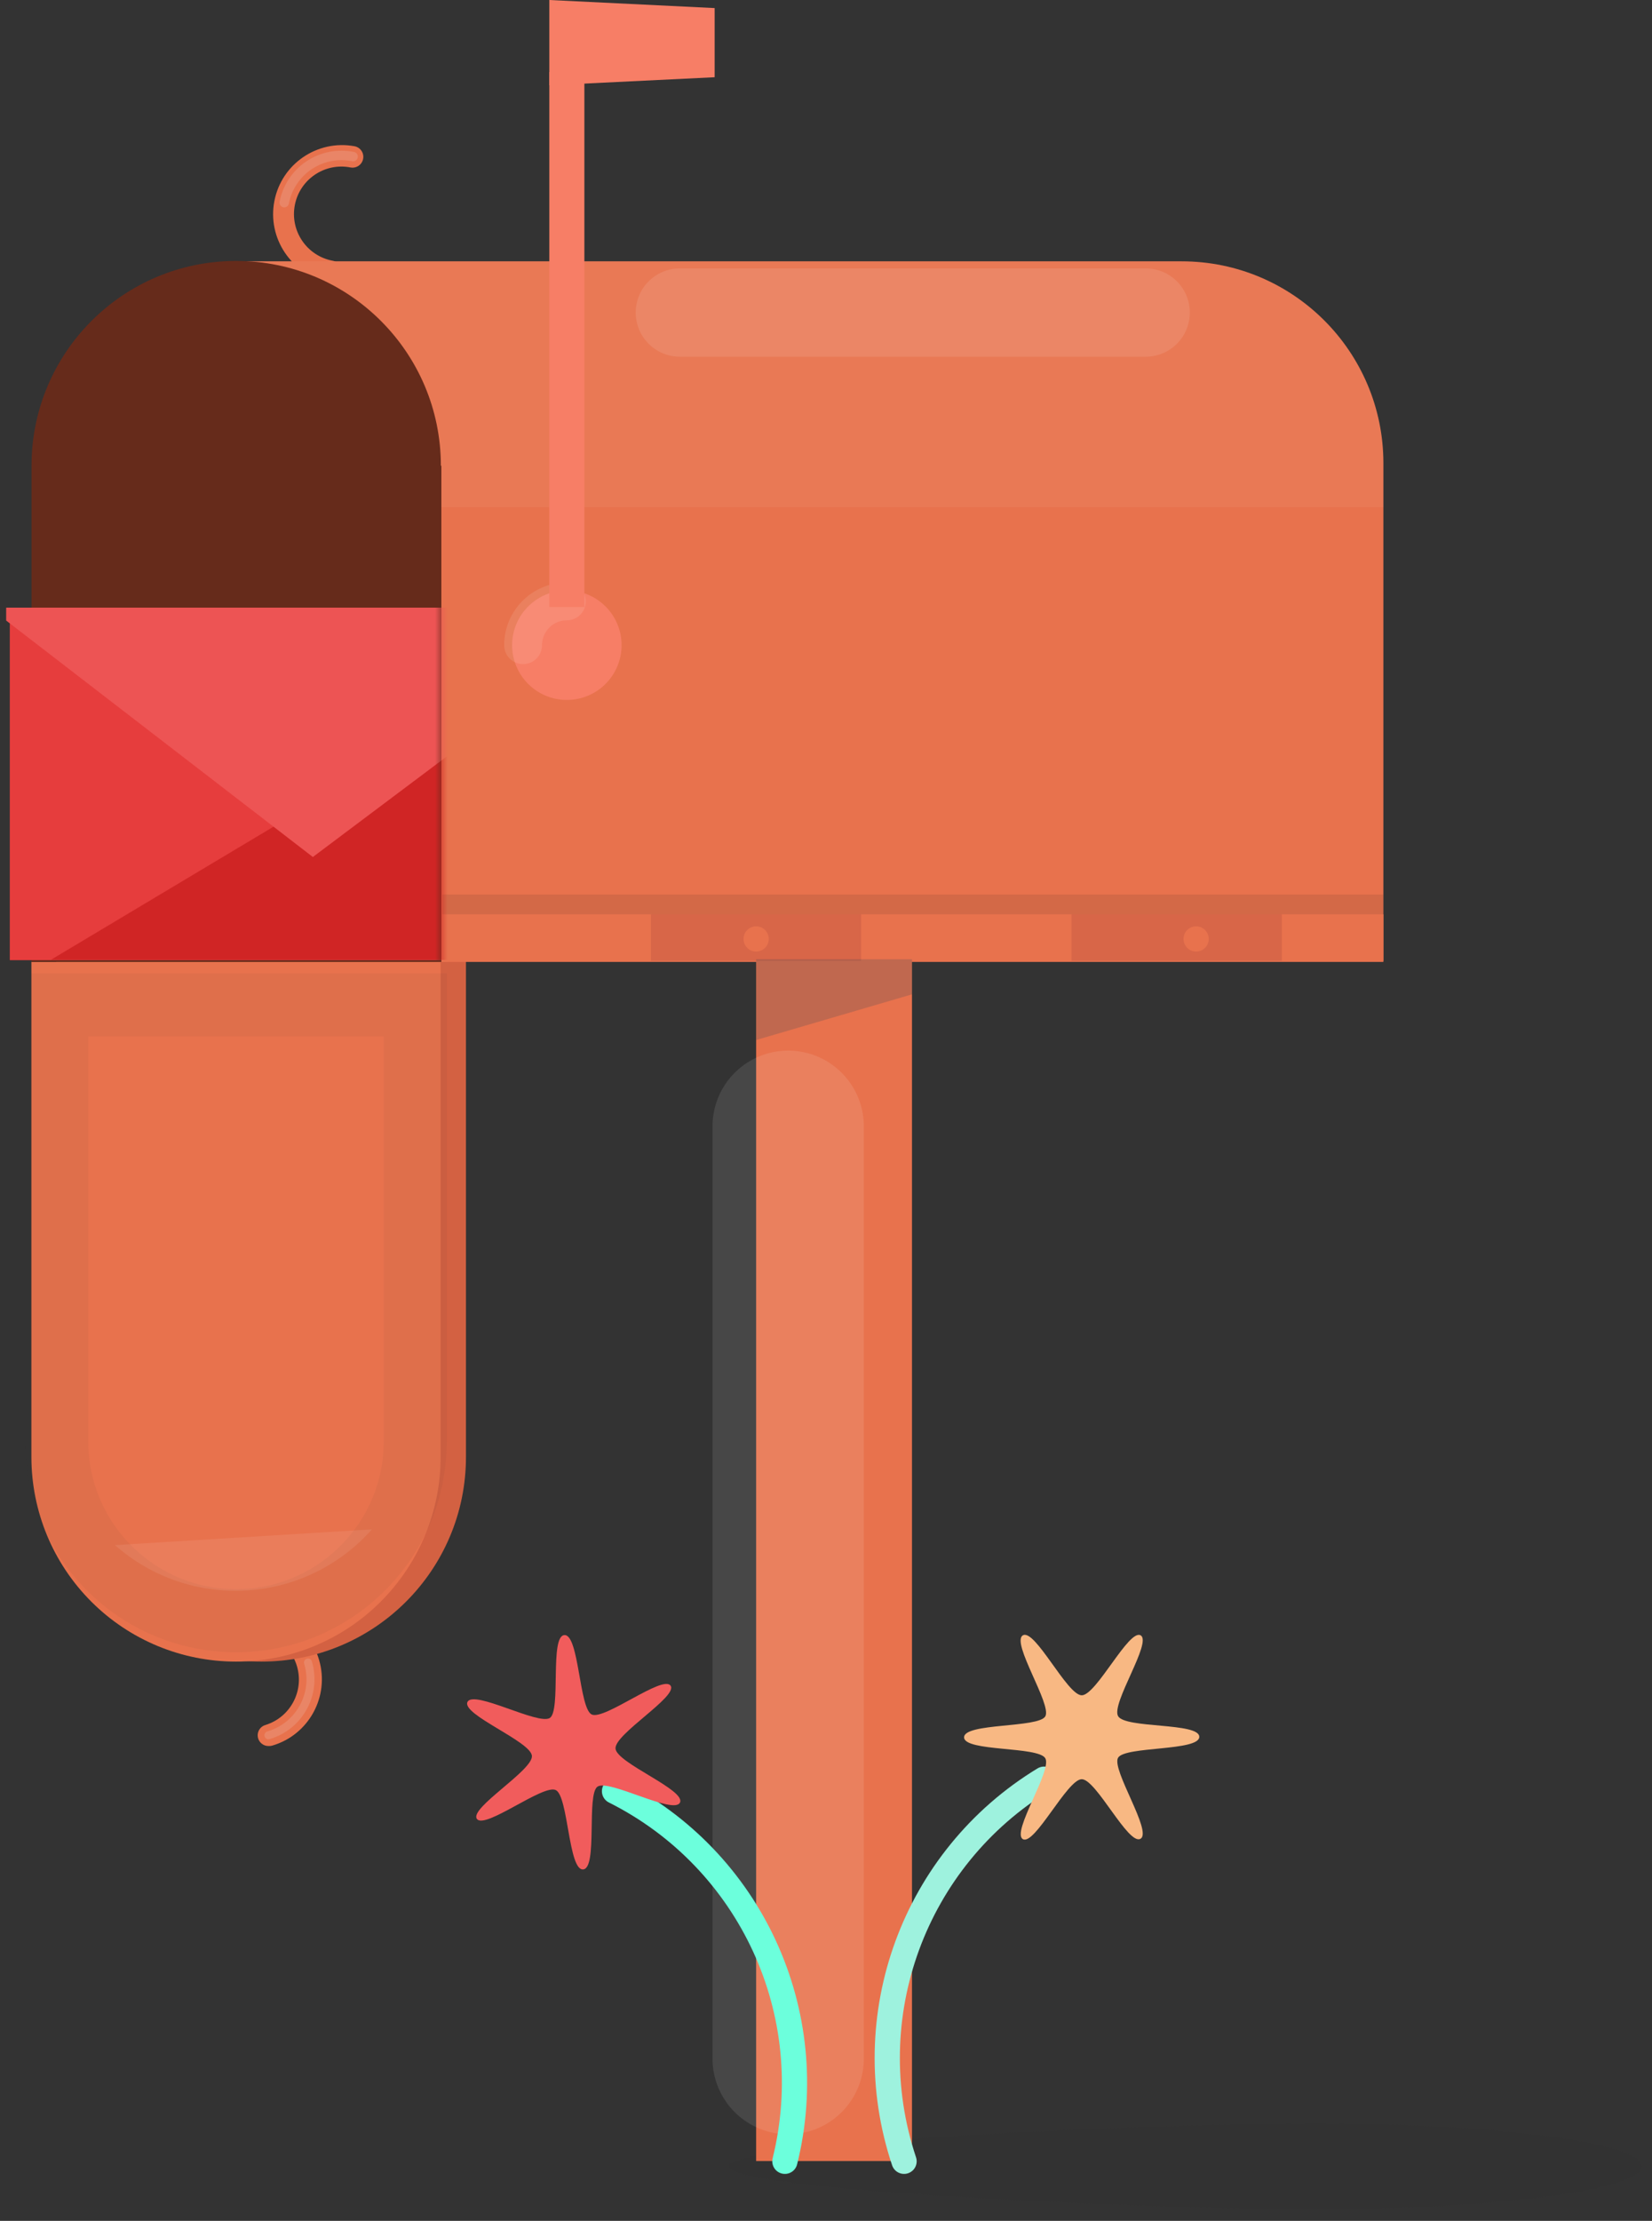 <?xml version="1.0" encoding="UTF-8"?>
<svg width="131px" height="176px" viewBox="0 0 131 176" version="1.1" xmlns="http://www.w3.org/2000/svg" xmlns:xlink="http://www.w3.org/1999/xlink">
    <rect x="0" y="0" width="131" height="176" fill="#333333" stroke="none"/>
    <!-- Generator: Sketch 45.1 (43504) - http://www.bohemiancoding.com/sketch -->
    <title>mailbox</title>
    <desc>Created with Sketch.</desc>
    <defs>
        <rect id="path-1" x="0" y="0" width="39" height="34"></rect>
    </defs>
    <g id="Page-1" stroke="none" stroke-width="1" fill="none" fill-rule="evenodd">
        <g id="Subscribe_email" transform="translate(-334, -106)">
            <g id="Modal" transform="translate(100, 84)">
                <g id="mailbox" transform="translate(230, 22)">
                    <g id="Layer_2">
                        <g>
                            <g id="Shadow" transform="translate(61, 168)" fill-rule="nonzero" fill="#2D2D2D" opacity="0.1">
                                <path d="M0.78,3.68 C0.78,1.8 33.06,0.28 47.34,0.28 C61.62,0.28 73.2,1.8 73.2,3.68 C73.2,5.56 61.62,7.08 47.34,7.08 C33.06,7.08 0.78,5.56 0.78,3.68 Z" id="Shape"></path>
                            </g>
                            <g id="Layer_1-2">
                                <rect id="Rectangle-path" fill="#E8724D" fill-rule="nonzero" x="63.96" y="76.02" width="12.36" height="95.24"></rect>
                                <path d="M25.3,138.37 C24.871,138.378 24.503,138.066 24.442,137.641 C24.381,137.216 24.646,136.813 25.06,136.7 C27.008,136.093 28.117,134.043 27.558,132.08 C26.998,130.117 24.976,128.959 23,129.47 C22.707,129.556 22.391,129.479 22.17,129.268 C21.949,129.057 21.858,128.744 21.93,128.448 C22.002,128.151 22.227,127.916 22.52,127.83 C25.422,126.985 28.46,128.653 29.305,131.555 C30.15,134.457 28.482,137.495 25.58,138.34 C25.489,138.365 25.394,138.376 25.3,138.37 Z" id="Shape" fill="#E8724D" fill-rule="nonzero"></path>
                                <g id="Group" opacity="0.15" transform="translate(24, 131)" fill-rule="nonzero" fill="#F2F3F4">
                                    <path d="M1.3,6.84 C1.137,6.846 0.995,6.727 0.972,6.565 C0.949,6.403 1.051,6.25 1.21,6.21 C3.487,5.543 4.794,3.158 4.13,0.88 C4.082,0.767 4.104,0.636 4.185,0.544 C4.266,0.452 4.393,0.414 4.511,0.448 C4.63,0.481 4.719,0.579 4.74,0.7 C5.5,3.318 3.997,6.056 1.38,6.82 L1.3,6.84 Z" id="Shape"></path>
                                </g>
                                <path d="M24.68,76.09 L24.68,76.09 C28.99,76.077 33.129,77.78 36.182,80.823 C39.234,83.866 40.95,88 40.95,92.31 L40.95,131.68 L8.46,131.68 L8.46,92.31 C8.46,83.352 15.722,76.09 24.68,76.09 Z" id="Shape" fill="#D36142" fill-rule="nonzero" transform="translate(24.705, 103.885) rotate(180) translate(-24.705, -103.885) "></path>
                                <path d="M113.7,36.71 L113.7,76.23 L22.7,76.23 L22.7,20.71 L97.7,20.71 C106.537,20.71 113.7,27.873 113.7,36.71 Z" id="Shape" fill="#E8724D" fill-rule="nonzero"></path>
                                <path d="M22.72,76.22 L22.72,76.22 C27.022,76.22 31.147,77.929 34.189,80.971 C37.231,84.013 38.94,88.138 38.94,92.44 L38.94,131.68 L6.49,131.68 L6.49,92.44 C6.49,88.136 8.2,84.009 11.244,80.967 C14.288,77.925 18.416,76.217 22.72,76.22 Z" id="Shape" fill="#E8724D" fill-rule="nonzero" transform="translate(22.715, 103.95) rotate(180) translate(-22.715, -103.95) "></path>
                                <circle id="Oval" fill="#F77E66" fill-rule="nonzero" cx="48.95" cy="51.13" r="4.34"></circle>
                                <circle id="Oval" fill="#F77E66" fill-rule="nonzero" cx="48.95" cy="51.13" r="2.44"></circle>
                                <polygon id="Shape" fill="#F77E66" fill-rule="nonzero" points="60.67 6.12 47.56 6.76 47.56 0 60.67 0.64"></polygon>
                                <rect id="Rectangle-path" fill="#E8724D" fill-rule="nonzero" x="38.94" y="72.46" width="74.76" height="3.69"></rect>
                                <rect id="Rectangle-path" fill="#E8724D" fill-rule="nonzero" x="38.94" y="72.46" width="16.68" height="3.69"></rect>
                                <rect id="Rectangle-path" fill="#D86648" fill-rule="nonzero" x="55.62" y="72.46" width="16.68" height="3.69"></rect>
                                <rect id="Rectangle-path" fill="#E8724D" fill-rule="nonzero" x="72.3" y="72.46" width="16.68" height="3.69"></rect>
                                <rect id="Rectangle-path" fill="#D86648" fill-rule="nonzero" x="88.97" y="72.46" width="16.68" height="3.69"></rect>
                                <path d="M30.2,22.33 L30.04,22.33 C27.098,21.733 25.187,18.876 25.758,15.929 C26.329,12.982 29.168,11.046 32.12,11.59 C32.42,11.649 32.666,11.864 32.765,12.153 C32.864,12.442 32.801,12.762 32.6,12.993 C32.399,13.223 32.09,13.329 31.79,13.27 C29.749,12.875 27.775,14.209 27.38,16.25 C26.985,18.291 28.319,20.265 30.36,20.66 C30.807,20.727 31.123,21.131 31.081,21.581 C31.038,22.031 30.651,22.368 30.2,22.35 L30.2,22.33 Z" id="Shape" fill="#E8724D" fill-rule="nonzero"></path>
                                <path d="M26.54,16.06 C26.774,14.849 27.483,13.781 28.508,13.096 C29.534,12.41 30.791,12.163 32,12.41" id="Shape" stroke="#F0F5F7" stroke-width="0.75" opacity="0.15" stroke-linecap="round"></path>
                                <path d="M45.48,51.13 C45.48,49.214 47.034,47.66 48.95,47.66" id="Shape" stroke="#FFFFFF" stroke-width="3" opacity="0.1" stroke-linecap="round"></path>
                                <path d="M22.72,79.64 L22.72,79.64 C30.57,79.646 36.93,86.01 36.93,93.86 L36.93,128.44 L8.5,128.44 L8.5,93.86 C8.5,86.007 14.867,79.64 22.72,79.64 Z" id="Shape" stroke="#2D2D2D" stroke-width="5" opacity="0.05" transform="translate(22.715, 104.04) rotate(-180) translate(-22.715, -104.04) "></path>
                                <polygon id="Shape" fill="#204458" fill-rule="nonzero" opacity="0.2" points="76.32 78.8 63.96 82.42 63.96 76.02 76.32 76.02"></polygon>
                                <path d="M66.5,89.26 L66.5,163.14" id="Shape" stroke="#FFFFFF" stroke-width="12" opacity="0.1" stroke-linecap="round"></path>
                                <circle id="Oval" fill="#E8724D" fill-rule="nonzero" cx="46.51" cy="74.41" r="1"></circle>
                                <circle id="Oval" fill="#E8724D" fill-rule="nonzero" cx="63.96" cy="74.41" r="1"></circle>
                                <circle id="Oval" fill="#E8724D" fill-rule="nonzero" cx="81.41" cy="74.41" r="1"></circle>
                                <circle id="Oval" fill="#E8724D" fill-rule="nonzero" cx="98.85" cy="74.41" r="1"></circle>
                                <rect id="Rectangle-path" fill="#141414" fill-rule="nonzero" opacity="0.1" x="39.07" y="70.89" width="74.63" height="1.57"></rect>
                                <path d="M113.7,36.71 L113.7,40.19 L113.44,40.19 L22.73,40.19 L22.73,20.71 L97.73,20.71 C106.555,20.727 113.7,27.885 113.7,36.71 L113.7,36.71 Z" id="Shape" fill="#FFFFFF" fill-rule="nonzero" opacity="0.05"></path>
                                <path d="M39,36.91 L39,76.23 L6.5,76.23 L6.5,36.91 C6.5,27.946 13.766,20.68 22.73,20.68 C31.694,20.68 38.96,27.946 38.96,36.91 L39,36.91 Z" id="Shape" fill="#662B1B" fill-rule="nonzero"></path>
                                <g id="mail" transform="translate(0, 44.101)">
                                    <mask id="mask-2" fill="white">
                                        <use xlink:href="#path-1"></use>
                                    </mask>
                                    <g id="Mask"></g>
                                    <g mask="url(#mask-2)">
                                        <g transform="translate(4, 4)">
                                            <polygon id="Star" fill="#E63D3D" transform="translate(23.5, 14.45) scale(-1, 1) rotate(-90) translate(-23.5, -14.45) " points="30.242 37.173 9.958 37.173 9.958 2.711 9.958 -8.273 33.642 31.358 37.042 37.173"></polygon>
                                            <polygon id="Star" fill="#D02525" transform="translate(26.772, 14.412) rotate(-90) translate(-26.772, -14.412) " points="33.514 37.135 13.23 37.135 13.23 2.673 13.23 -8.311 36.914 31.319 40.314 37.135"></polygon>
                                            <polygon id="Star-2" fill="#ED5454" transform="translate(25.136, 9.935) rotate(-180) translate(-25.136, -9.935) " points="25.463 19.815 0.49 19.815 0.49 18.792 25.463 0.054 49.782 18.792 49.782 19.815"></polygon>
                                        </g>
                                    </g>
                                </g>
                                <path d="M33.49,121.2 C30.955,124.067 27.384,125.81 23.564,126.044 C19.744,126.279 15.987,124.986 13.12,122.45" id="Shape" fill="#FFFFFF" fill-rule="nonzero" opacity="0.08"></path>
                                <path d="M57.91,24.77 L94.85,24.77" id="Shape" stroke="#FFFFFF" stroke-width="7" opacity="0.1" stroke-linecap="round"></path>
                                <rect id="Rectangle-path" fill="#F77E66" fill-rule="nonzero" x="47.56" y="5.71" width="2.78" height="42.4"></rect>
                            </g>
                            <g id="Flower" transform="translate(41, 129)">
                                <path d="M34.69,42.28 C30.868,30.833 35.476,18.265 45.79,12" id="Shape" stroke="#9EF2DE" stroke-width="2" stroke-linecap="round"></path>
                                <path d="M58.1,8.64 C58.1,9.79 52.2,9.37 51.66,10.3 C51.12,11.23 54.4,16.16 53.44,16.72 C52.48,17.28 49.93,12 48.78,12 C47.63,12 45.04,17.29 44.11,16.75 C43.18,16.21 46.45,11.3 45.89,10.34 C45.33,9.38 39.45,9.83 39.45,8.68 C39.45,7.53 45.35,7.95 45.89,7.02 C46.43,6.09 43.15,1.16 44.11,0.6 C45.07,0.04 47.62,5.35 48.78,5.35 C49.94,5.35 52.52,0.06 53.45,0.6 C54.38,1.14 51.1,6 51.66,7 C52.22,8 58.1,7.49 58.1,8.64 Z" id="Shape" fill="#F8B883" fill-rule="nonzero"></path>
                                <path d="M25.24,42.28 C28.148,30.547 22.537,18.365 11.73,12.95" id="Shape" stroke="#6CFFDC" stroke-width="2" stroke-linecap="round"></path>
                                <path d="M5.18,10.15 C5.27,11.3 0.18,14.3 0.82,15.15 C1.46,16 6.07,12.38 7.07,12.86 C8.07,13.34 8.07,19.24 9.24,19.15 C10.41,19.06 9.49,13.21 10.38,12.59 C11.27,11.97 16.44,14.85 16.92,13.85 C17.4,12.85 11.92,10.73 11.81,9.58 C11.7,8.43 16.81,5.43 16.17,4.58 C15.53,3.73 10.92,7.35 9.92,6.87 C8.92,6.39 8.92,0.49 7.75,0.58 C6.58,0.67 7.5,6.52 6.61,7.14 C5.72,7.76 0.55,4.88 0.07,5.88 C-0.41,6.88 5.09,9 5.18,10.15 Z" id="Shape" fill="#F15C5C" fill-rule="nonzero"></path>
                            </g>
                        </g>
                    </g>
                </g>
            </g>
        </g>
    </g>
</svg>

